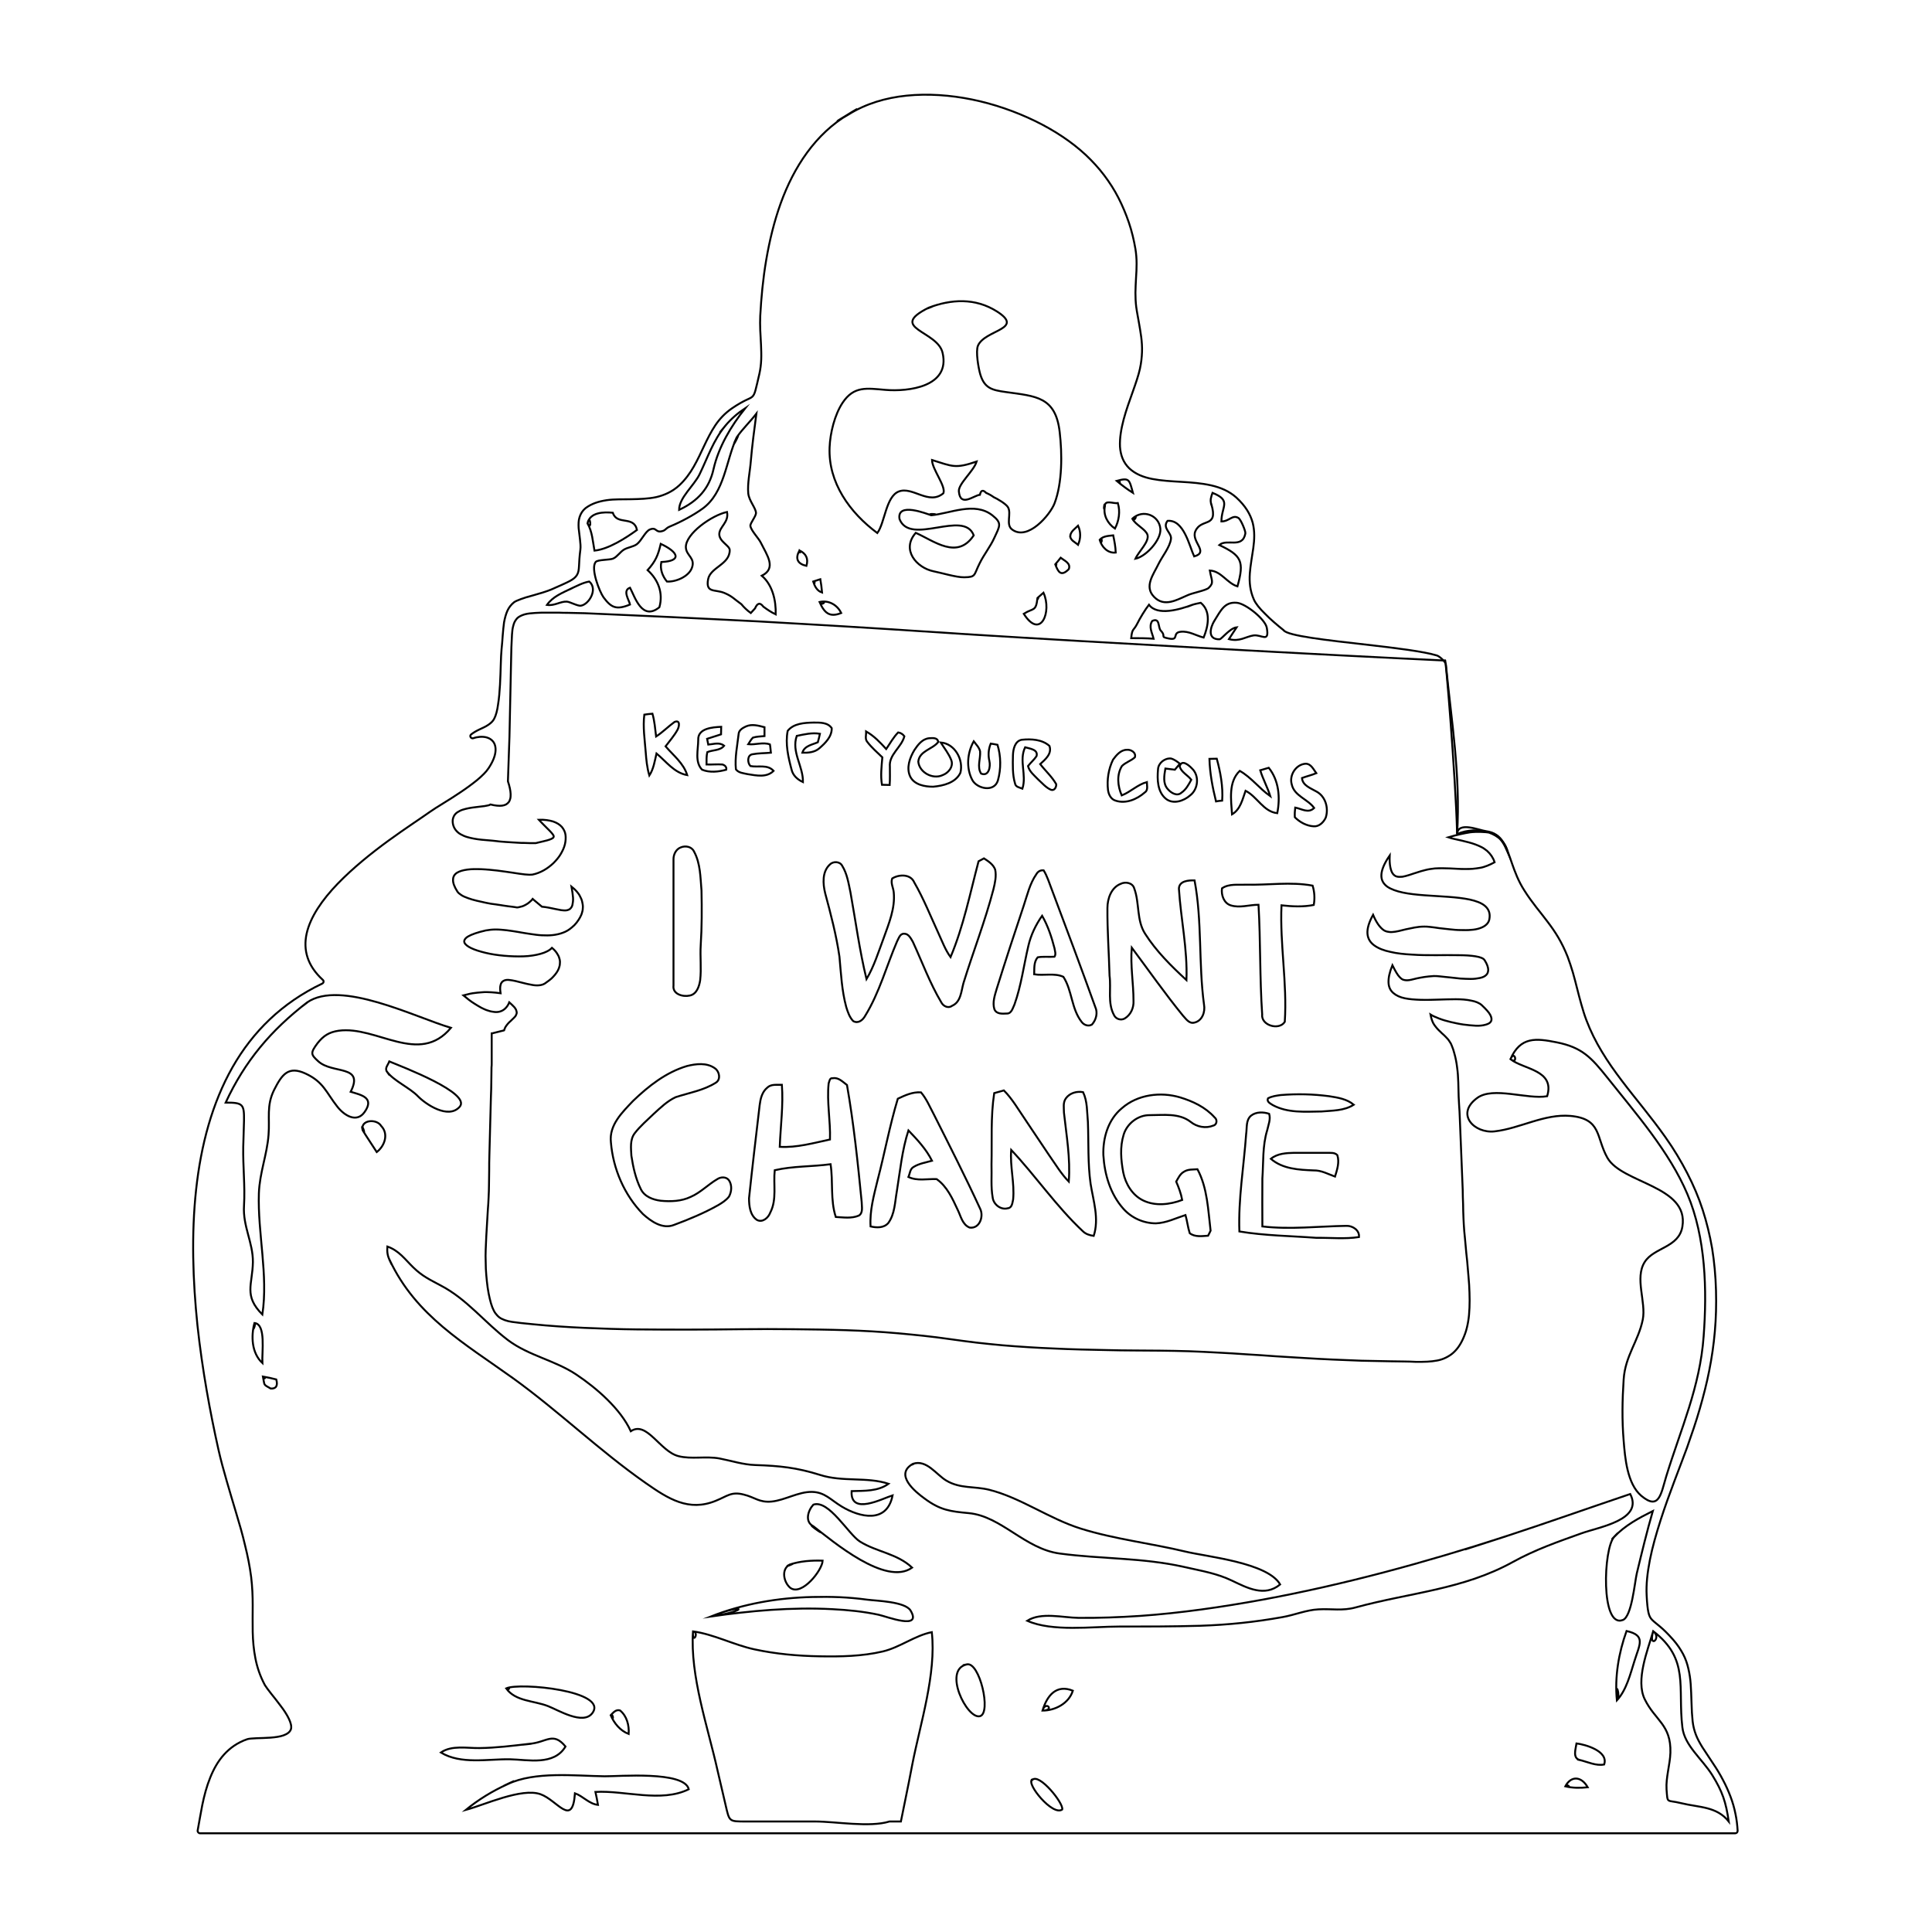 <?xml version="1.0" encoding="utf-8"?>
<!-- Generator: Adobe Illustrator 20.1.0, SVG Export Plug-In . SVG Version: 6.00 Build 0)  -->
<svg version="1.1" id="Ebene_1" xmlns="http://www.w3.org/2000/svg" xmlns:xlink="http://www.w3.org/1999/xlink" x="0px" y="0px"
	 viewBox="0 0 1000 1000" style="enable-background:new 0 0 1000 1000;" xml:space="preserve">
	 <title>Keep your coins, I WANT CHANGE</title>
	<desc property="dc:creator">@empeiria | Jörg Lohrer based on Stencil Graffiti by MEEK</desc>


<style type="text/css">
	.st0{display:none;fill:none;stroke:#000000;stroke-miterlimit:10;}
	.st1{fill:none;stroke:#000000;stroke-miterlimit:10;}
</style>


  <!-- graphical elements -->

<g id="Ebene_1_1_">
	<path class="st0" d="M0,0h1000v1000H0V0z"/>
	<path class="st1" d="M355.5,551.8c4.7-1.2,10.4-1.9,14.6,1.2c2.3,1.6,3.1,5.8,0.4,7.4c-6.3,4-13.8,5.2-20.8,7.5
		c-4.3,2-7.8,5.4-11.3,8.6c-3.4,3.3-7,6.3-9.9,10.1c-2.5,3.3-1.9,7.7-1.7,11.6c0.9,5.9,2.2,11.9,4.9,17.3c1.9,3.9,6.3,5.5,10.3,6
		c5.2,0.5,10.7,0.3,15.5-2c5.1-2.2,9-6.4,13.8-9.2c1.8-1.2,4.6-1.3,6,0.6c1.7,2.5,1.4,6,0,8.5c-1.5,1.9-3.6,3.2-5.6,4.4
		c-7.3,4.1-15,7.3-22.8,10.2c-5.9,2.4-11.9-1.8-16.1-5.6c-9.7-9.9-15.5-23.5-16.6-37.2c-1-8.9,5.9-15.5,11.5-21.4
		C335.7,562.1,344.8,555,355.5,551.8z"/>
	<path class="st1" d="M428.9,560.8c0.4-1.1,0.5-3,2.1-2.7c3-0.6,5.2,1.9,7.4,3.5c3.5,20,5.6,40.2,7.6,60.5c0,2.3,0.9,5.7-1.5,7.1
		c-3.8,1.6-8,0.9-11.9,0.7c-2.9-8.8-1.3-18.3-2.7-27.3c-9.6,1.3-19.4,0.9-28.9,3.1c-0.8,7.3,1.2,15.1-2.3,21.9
		c-1,2.7-3.9,5.3-6.8,3.9c-3.7-2.4-4.2-7.3-4.2-11.3c1.7-16.1,3.6-32.1,5.5-48.2c0.4-3.2,1.2-6.8,3.9-9c2-2,5-1.4,7.6-1.5
		c0.8,10.7-0.7,21.4-1.1,32.1c8.9,0.5,17.5-2,26-3.8C429.9,580,427.9,570.4,428.9,560.8z"/>
	<path class="st1" d="M464.7,568.7c3.8-1.8,7.7-3.6,12-3.3c2.9,3.4,4.6,7.6,6.7,11.5c8.1,16.1,16.3,32.2,23.9,48.7
		c2,3.9-0.2,10.5-5.4,9.8c-3.8-1.5-4.6-6-6.2-9.2c-2.7-5.8-5.5-12.1-10.9-15.9c-4.9-0.2-10,1.1-14.6-1.1c0.8-1.8,0.8-4.2,2.7-5.2
		c2.9-1.8,6.3-2.3,9.5-3.2c-3-6-7.6-10.9-12.2-15.7c-3.3,10.2-4.3,20.9-6,31.5c-1,5.5-1,11.7-4.4,16.4c-2.3,2.7-6.1,2.5-9.2,1.8
		c-0.5-8.1,1.7-16,3.6-23.8C457.9,596.9,460.5,582.6,464.7,568.7z"/>
	<path class="st1" d="M514.6,565.8c1.7-0.5,3.3-0.9,5-1.4c2.2,2.2,4,4.6,5.8,7.2c5.9,8.8,11.7,17.6,17.6,26.3
		c3.3,4.7,6.2,9.6,10.2,13.7c0.9-12-1.2-23.8-2.5-35.7c0-2.5-0.6-5.2,1-7.4c2-2.8,5.7-3.8,8.9-3.2c2.3,4.8,2,10.3,2.5,15.5
		c0.4,10.7-0.1,21.4,1.4,32c1.4,8.8,4.5,18,1.6,26.9c-2-0.3-4.1-0.9-5.6-2.4c-13.7-12.8-24.3-28.5-37.1-42.1
		c-0.7,8.6,1.8,17.1,1,25.6c-0.4,1.7-0.5,4.4-2.8,4.6c-3.6,1-7.4-2-7.8-5.6c-1-5.6-0.4-11.4-0.6-17.1
		C513.5,590.6,512.7,578.1,514.6,565.8z"/>
	<path class="st1" d="M580.7,573.6c8.1-7.1,20-8.6,30.1-5.6c6.6,2,13.2,5.1,17.9,10.4c1.5,1.1,1.2,3.8-0.7,4.2
		c-3.9,1.6-8.5,0.7-11.7-1.9c-6-4.7-14.1-3.5-21.2-3.5c-6.1-0.1-11.8,4.4-13.5,10.1c-2,6.4-1.4,13.2-0.2,19.6
		c1.2,5.9,4.7,11.8,10.4,14.5c6.3,3,13.7,2.1,20.1-0.3c-0.6-3.3-1.8-6.5-3.1-9.5c1.1-1.9,2-4,4-5.1c2.1-1.4,4.7-1.1,7-1.3
		c5.2,9.7,5.5,21.1,6.8,31.8c-0.3,0.7-1,2-1.3,2.6c-3.2,0.2-6.8,0.8-9.5-1.3c-1-3.1-1.3-6.3-2.2-9.4c-5,1.6-9.9,4.1-15.3,4.3
		c-6.4,0-12.6-2.8-16.8-7.5c-6.8-7.6-9.8-17.8-10.4-27.8C570.8,589.1,573.5,579.5,580.7,573.6z"/>
	<path class="st1" d="M656.3,568.5c2-1.1,4.4-1.4,6.6-1.7c8.4-0.7,16.8-0.5,25.1,0.6c4.4,0.7,9.1,1.4,12.7,4.4
		c-5,3.2-11.1,3-16.7,3.5c-8.5,0.1-17.4,0.9-25.2-3.3C657.6,571.2,655.5,570.3,656.3,568.5z"/>
	<path class="st1" d="M647.5,577.5c2.6-2.1,6.4-2,9.4-1c0.9,2.8-0.4,5.7-1,8.5c-2.5,8.1-1.9,16.6-2.5,25c-0.1,8.3,0,16.5,0,24.8
		c14.5,1.7,29.1-0.1,43.6-0.3c3.1-0.1,6.8,2.3,6.4,5.8c-7.3,1.1-14.7,0.3-22,0.4c-13.3-1-26.7-1.1-39.9-3.3
		c-0.6-16.9,2.3-33.6,3.5-50.4C645.5,583.7,644.8,579.8,647.5,577.5z"/>
	<path class="st1" d="M333.5,369.9c1.4-0.2,2.8-0.4,4.2-0.5c1.1,3.8,1.4,7.8,1.9,11.8c3.4-2.2,6.2-5.1,9.5-7.5
		c3.1-1.3,2.5,2.3,1.6,4c-1.7,3.1-4.1,5.8-6.2,8.6c4,4.7,9.3,8.7,11.2,14.9c-6.8-1.2-10.9-7.1-15.9-11.2c-0.9,3.9-1.5,8-3.7,11.4
		c-1.2-4-1.6-8.2-1.9-12.3C333.7,382.7,332.7,376.3,333.5,369.9z"/>
	<path class="st1" d="M386.1,376c3.1-1.4,6.5-0.4,9.6,0.4c0,1.5,0,3,0,4.6c-2,0.2-4.1,0.2-6,0.8c-1,1-1.7,2.3-2.4,3.4
		c3.7,0.4,7.6-1.2,11.2,0.1c0.3,1.4,0.3,2.8,0.5,4.3c-3.2,0.3-6.4,0.2-9.5,0.8c-2.8,0.4-2.7,4.4-1.1,6.1c4,0.8,8.8-1,12,2.5
		c-3.6,3.6-8.9,2.4-13.4,1.7c-2.1-0.5-4.7-0.6-6.1-2.5c-0.6-6.1,0.7-12.1,1.4-18.2C382.4,377.9,384.4,376.8,386.1,376z"/>
	<path class="st1" d="M407.7,378.3c3.1-3.9,8.7-4.2,13.3-4.3c3.3,0,7.4-0.2,9.5,2.9c0.1,4.4-3.3,7.7-6.4,10.4
		c-2.4,2.1-5.7,2.4-8.8,2.3c1.1-3.6,5-4.1,8-5.4c0.4-1.5,0.8-2.9,1.1-4.4c-4.1-0.7-8.1,0.3-12,1.1c-2.9,8.3,3.4,15.8,3.2,23.9
		c-2.8-1.3-5.2-3.4-5.9-6.5C408,391.9,406.4,385,407.7,378.3z"/>
	<path class="st1" d="M361.4,383c-0.3-6.1,7.5-6.6,11.9-6.8c0,1-0.1,2.9-0.1,3.9c-2.4,0.8-4.8,1.5-7.2,2.3c0.2,1,0.4,2,0.6,3
		c2.7-0.2,5.8-1.4,8.2,0.6c-2.1,2.6-5.9,2.1-8.7,3.3c-0.5,2.1-0.4,4.3-0.4,6.4c2.8,0.1,5.5-0.2,8.3,0c1.2,0.4,2.2,1.3,1.9,2.7
		c-4,1.1-8.6,1.6-12.5,0C359.5,394.4,361.4,388,361.4,383z"/>
	<path class="st1" d="M448.9,384c-1.3-1.5-0.5-3.6-0.6-5.4c4.1,2.3,7.3,5.7,10.4,9.1c2-2.9,3.7-6.1,6.2-8.6c1.3,0.2,2.4,0.9,3.2,2
		c-1.5,5.8-8.1,9.4-7.5,15.8c0,3.1,0.1,6.3-0.1,9.4c-1,0-3-0.1-4-0.1c-0.8-4.7-0.2-9.5,0.2-14.2C454.1,389.5,451.2,387,448.9,384z"
		/>
	<path class="st1" d="M473.3,388.2c1.8-2.7,4.1-5.8,7.7-6.1c1.8-0.1,4.4-0.4,4.6,2c-3,3.8-9.7,4.5-10.3,10.1c0.5,5.6,7.5,9.4,12.6,7
		c3-1.1,5.7-4.4,4.5-7.7c-1.3-3.4-3.6-6.2-5.5-9.2c7.4,0.6,11.9,9,10.2,15.7c-2.5,5.2-8.8,6.7-14.1,7.2c-4.4,0-9.8-1-11.9-5.3
		C469,397.4,470.9,392.2,473.3,388.2z"/>
	<path class="st1" d="M524.3,390.9c0.1-3.1,1-7.4,4.6-8c4.9-0.5,10.5-0.2,14.3,3.2c1.4,4.1-2.2,7-4.8,9.4c2.7,3.5,6.1,6.5,8.3,10.4
		c0.1,1.5-0.9,3.5-2.7,2.9c-2.6-1.1-4.5-3.4-6.6-5.3c-2-2.1-4.6-4.1-5.3-7c1.4-1.8,3.1-3.2,4.4-5.1c1-3.5-3.5-3.9-5.9-4.6
		c-3.3,6.9,0.9,14.3-1.4,21.4c-1.4-0.6-3.5-0.8-3.8-2.6C524,401,524.2,395.8,524.3,390.9z"/>
	<path class="st1" d="M503.3,403.8c-3.3-6.1-2.7-14.1,0.7-20.1c1.2,1.6,2.8,3.1,3.3,5.2c0.3,3.8-1.7,8,0.5,11.5c4,1.7,5-3.6,4.3-6.5
		c-0.7-3-0.5-6.1,0.7-9c1.2,0.2,2.3,0.3,3.5,0.6c1.8,5.9,1.9,12.5,0.2,18.5C514.6,410.2,505.8,408.3,503.3,403.8z"/>
	<path class="st1" d="M576.1,393.2c1.7-2.3,3.9-5,7-5.1c2.2-0.3,5.1,1.4,4.3,3.9c-2,1.8-4.8,2.6-6.7,4.5c-2.8,4.6-2.2,10.4-0.1,15.2
		c4.6-1.8,8.2-5.6,13-6.9c0,1.8,0.8,4.2-1.1,5.4c-4,3.5-9.8,6-15.1,4.2c-2.4-0.7-3.6-3.2-3.9-5.5
		C572.9,403.7,573.7,398.1,576.1,393.2z"/>
	<path class="st1" d="M626,392.8c1.3,0,2.5-0.1,3.8-0.1c1.9,7,3.3,14.4,2.8,21.7c-1.1,0.1-2.2,0.2-3.2,0.4
		C627.6,407.5,626.2,400.2,626,392.8z"/>
	<path class="st1" d="M599.4,398.1c0.2-3.2,3.5-5.8,6.7-5.5c1.8,0.5,3.2,1.6,4.6,2.7c-0.8,1-1.7,2-2.6,3.1c-1.6-0.2-3.3-0.4-4.9-0.6
		c-0.6,3.5-1.4,7.7,1.2,10.6c1.6,1.9,4.8,4,7.1,1.9c2.4-1.6,3.8-4.3,5.1-6.7c-1.8-2.4-5.2-3.9-6-6.9c1-3.9,4.8-0.6,6.4,1.1
		c3.9,3.7,3.2,10.7-1,13.9c-3.3,2.9-8.8,4.8-12.6,1.7C599.1,409.8,598.9,403.5,599.4,398.1z"/>
	<path class="st1" d="M668.6,406c-1.4-4.8,2.2-10.4,7.2-10.7c2.8,0,4.1,3,5.5,4.9c-2.4,1-5,1.6-7.4,2.5c0.3,3.9,4.6,5.3,7.5,7
		c4.7,2.5,6.4,8.6,4.8,13.5c-1.1,2.4-3.4,4.7-6.2,4.5c-3.7-0.2-7.2-2.1-9.8-4.7c-0.1-1.7,0-3.4,0.2-5c3.3,0.6,6.8,3.2,9.8,0.2
		C676.9,413.6,669.9,412,668.6,406z"/>
	<path class="st1" d="M652.3,398.7c1.1-0.3,3.3-1,4.4-1.3c5.3,6.6,6,15.5,4.4,23.5c-7.2-0.8-10.3-8.5-16.4-11.6
		c-1.6,4.4-2.6,9.6-7,12.2c-0.5-7.4-2-16.8,4-22.5c6,3.4,10.2,9.2,15.8,13.1C656.1,407.6,653.7,403.3,652.3,398.7z"/>
	<path class="st1" d="M352.4,438.6c2.4-1,5.6-0.4,6.8,2.1c3.4,6.2,3.3,13.5,3.9,20.3c0.2,9.4,0.2,18.7-0.4,28.1
		c-0.4,6.1,0.4,12.2-0.3,18.3c-0.5,3.2-1.8,7.2-5.4,7.9c-3.5,0.8-9-0.7-8.4-5.2c0-21.7,0-43.4,0-65.1
		C348.5,442.3,349.9,439.5,352.4,438.6z"/>
	<path class="st1" d="M506.5,445.8c0.7-0.4,2.1-1.1,2.8-1.5c2.3,1.5,4.8,3.1,5.8,5.8c0.7,3.4-0.1,6.9-0.9,10.2
		c-4.3,16.5-10.5,32.3-15.5,48.5c-1.2,4.2-1.3,9.8-5.9,11.8c-2,1.5-4.6,0.2-5.6-1.8c-5.9-9.9-9.9-20.9-14.7-31.3
		c-1-1.7-2.2-4.2-4.4-4.2c-2.3-0.2-2.9,2.4-3.8,4c-5.5,12.8-9.1,26.5-16.5,38.5c-1.2,2.2-3.6,4.2-6.2,2.7c-1.9-2-2.8-4.7-3.6-7.3
		c-2.3-8.5-2.7-17.3-3.5-26c-1.6-11.1-4.5-22.1-7.4-32.9c-1.2-4.9-1.6-11.1,2.4-14.8c1.7-1.8,5.2-1.7,6.4,0.6
		c2.6,4.2,3.3,9.1,4.3,13.8c2.7,15,4.7,30.1,8.3,44.9c3.9-6.6,6.2-14.1,8.9-21.3c2.7-7.6,6-15.4,5.2-23.6c-0.2-2.4-1.7-4.8-0.8-7.2
		c3.5-2.2,9.5-2.4,11.4,2c4.9,8.5,8.5,17.6,12.6,26.5c1.9,4.1,3.5,8.5,6.2,12.2C498.7,479.5,502.1,462.4,506.5,445.8z"/>
	<path class="st1" d="M536.4,452.5c0.8-1.4,2.1-2.2,3.8-2c1.9,3.1,2.9,6.6,4.2,9.9c7.6,20.2,15.2,40.5,22.5,60.8
		c1.4,3,0.5,6.6-1.7,9.1c-1.8,1.1-4.1,0.3-5.3-1.3c-5.4-6.8-4.9-16.3-9.5-23.4c-4.6-2.1-10.1-0.5-15.1-1.3c0.1-3-0.3-6.3,1.8-8.8
		c2.9-0.5,5.8-0.1,8.7-0.3c0.9-1.3,0.2-3,0-4.4c-1.5-5.8-3.4-11.6-6.4-16.8c-3.3,4.7-5.8,9.9-7.1,15.5c-2.4,10.1-3.7,20.6-7.2,30.4
		c-0.9,1.8-1.5,4.8-4,4.7c-2.3,0.1-5.3,0.4-6.4-2.2c-1.1-3.5,0.2-7.2,1.2-10.6c4.5-14.4,9.2-28.8,14-43.1
		C531.7,463.3,533,457.4,536.4,452.5z"/>
	<path class="st1" d="M610.2,460c0.1-4.1,5-4.4,8.1-4.3c4,21.2,2,43,4.9,64.3c0.7,3.7-0.9,8.4-5,9.3c-2.7,0.7-4.3-1.9-5.9-3.6
		c-9.3-11.4-17.7-23.4-26.5-35.2c-0.8,9.2,0.9,18.3,0.9,27.5c0.2,3.6-1.4,7.3-4.6,9.2c-2,1.1-4.6,0.2-5.5-1.8
		c-3.4-6.3-1.4-13.6-2.3-20.4c-0.3-11.7-1.2-23.3-1.1-35c0-4.9,2-10.6,6.8-12.5c2.5-1.3,6.3-0.6,7.1,2.4c2.8,7.6,1.1,16.4,5.6,23.4
		c5.8,9.1,13.5,16.7,21.4,24C614.7,491.3,611.2,475.7,610.2,460z"/>
	<path class="st1" d="M632.5,459.8c3.6-2.5,8.3-1.7,12.4-1.9c11.5,0.3,23.1-1.6,34.5,0.5c1,3.2,1.2,6.7,0.6,10
		c-5.5,1.1-11.1,0.8-16.7,0.2c-0.9,20.1,3,40.2,1.7,60.3c-2.9,4.6-12.4,1.9-11.7-3.9c-1.3-18.9-0.8-37.8-1.9-56.7
		c-4.8,0-9.7,1.8-14.4,0.3C633.5,467.5,632,463.3,632.5,459.8z"/>
	<path class="st1" d="M657.8,599.8c3.4-2.8,8-3,12.1-3.1c5.7,0,11.3,0,17,0c1.8,0.1,3.9-0.3,5.3,1.2c1.2,3.7-0.1,7.5-1.2,11.1
		c-3.6-1.3-7.1-3.3-11.1-3.2C672.4,605.5,663.9,605.1,657.8,599.8z"/>
	<path class="st1" d="M480.6,159.3c11.7-4.5,24.2-5.2,35.4,1.9c14.6,9.3-6.2,9.4-9.8,17.7c-1.3,3,0.3,11.9,1.2,14.9
		c2.2,7.2,6.1,8.1,13.1,9.1c15.6,2.2,25.9,2.3,28,20.8c1.3,11.2,1.4,26.2-2.7,36.9c-2.3,5.9-13.8,19.5-21.9,13.5
		c-3.5-2.5-0.2-8.3-2.2-11.6c-1-1.7-5.6-4.4-7.4-5.2c-1.2-0.9-2.5-1.6-3.9-2.2c-1.6-1.7-2.7-1.4-3.2,1c-3.2,0.3-10.2,6.7-10.9-1.8
		c-0.3-3.9,7.8-10.6,9.2-15.4c-11.2,3.8-12.4,2.5-23.1-0.8c0.1,4.9,7.3,13.5,5.9,17.2c-7.6,6.4-15.9-3.7-23.1-0.9
		c-6.7,2.6-7.2,16.3-11.1,21.5c-14.2-10.5-25.5-26.1-24.7-44.4c0.3-7.4,2.6-16.8,6.7-23c5.9-8.9,12.6-7.5,22.2-6.7
		c11.9,1,33.6-1.6,29.6-19.1C485.4,171.1,459.2,170,480.6,159.3C487.4,156.7,477.4,160.9,480.6,159.3z"/>
	<path class="st1" d="M375.4,220.4c3-3.6,6.5-6.6,10.4-9.2c-7.5,9.4-13.9,20.2-16.5,31.7c-2.2,9.9-8.1,16.5-17.8,21
		c0-6.3,7.7-12.5,10.6-18.4C366.4,236.6,369.1,228.1,375.4,220.4C378.4,216.8,368.1,229.3,375.4,220.4z"/>
	<path class="st1" d="M381.3,226.4c3-4.4,6.9-8,10.2-12.3c-1.1,8.3-2.2,16.5-2.9,24.8c-0.4,5.1-1.8,11.4-1.3,16.5
		c0.4,3.8,3.8,7.4,4,10c0.1,1.8-3.1,5.4-2.9,6.8c0.3,2.4,4.3,6.4,5.4,8.7c3.2,6.5,8.3,13.2,0.5,17.1c5.6,4.8,7.4,12.9,7.2,20
		c-2.3-1.1-4.4-2.5-6.4-4c-1.7-2.3-3.1-1.9-4.3,0.9c-0.7,0.8-1.5,1.6-2.2,2.4c-1.8-1.3-3.5-2.9-4.9-4.6c-3.8-2.7-4.7-4.1-8.8-5.8
		c-4.8-2-9.7,0.2-8.4-7c1.1-6.3,11.3-7.7,11.2-15.2c0-2.3-5.5-4.4-5.4-8.3c0.1-3.8,5.1-6.1,4-11.4c-7.9,1.7-21.4,11.2-21.3,18.2
		c0.1,4.5,5.1,5.5,3.1,10.8c-1.7,4.5-8.4,7.3-12.9,7c-2.3-2.8-3.7-6.4-2.9-10.1c11-0.5,8.7-5.2-0.3-9.4c-1.4,6-2.7,9-6.8,13.6
		c5.4,4.9,8.2,11.7,6.1,19.2c-9,7.3-12.7-5.4-15.2-10.1c-4.1,1.4-0.4,6.5,0,8.7c-7,2.9-9.7,1.7-13.7-3.7c-2.1-2.9-6.8-14.9-4.1-18.3
		c1-1.3,7.4-1,9.1-1.8c2.2-1,3.6-3.5,5.7-4.7c1.9-1.1,4.7-1.4,6.5-2.7c2.4-1.8,4.4-6.6,6.7-7.6c3.5-1.5,2.9,1.6,6.1,0.9
		c2.4-0.5,1.8-1.5,4.6-2.6c5.3-2.2,11.9-5.7,16.6-9.1C375.1,255,375.7,238.5,381.3,226.4C384.3,222,376.8,236.1,381.3,226.4z"/>
	<path class="st1" d="M578,248.9c6.6-1.8,6.5-0.7,8.4,6.2C583.4,253.2,580.6,251.1,578,248.9C579.8,248.4,580.6,251.1,578,248.9z"/>
	<path class="st1" d="M627,261c-0.8-2-0.1-4,0.6-5.9c10,4,4.6,7,4.6,14.8c4.1,0,5.7-3.7,8.8-1.8c1.3,0.8,3.8,6.9,3.6,8
		c-1.5,8.1-9.6,2.5-13.5,6c11.4,5.4,13.1,8.3,9.4,21.4c-5.5-1.7-8.3-7.9-14.3-8.2c0.9,5.3,2.3,6.2-0.6,9c-1.4,1.3-8.3,2.6-10.7,3.7
		c-5.5,2.3-12.2,6.6-17.6,0.9c-5.2-5.4-0.3-11.5,2.4-17.1c1.8-3.7,5.9-8.7,6.4-12.9c0.4-3.2-4.7-5.5-1.8-9.3
		c8.5-0.8,11.3,13.1,13.8,18.4c7.9-2.2-1.7-7.6,0.6-13C621.7,267.9,630.7,273.6,627,261C626.2,259,628,264.4,627,261z"/>
	<path class="st1" d="M571.9,262c-0.2-3.5,4.5-1.2,6.7-1.6c1.3,4.4,0.6,9.1-1.5,13.2C573.3,271,570.9,266.6,571.9,262
		C571.7,258.5,570.9,266.6,571.9,262z"/>
	<path class="st1" d="M482,266.7c9.8-0.9,22.4-7.2,31.6,0c5.2,4.1,3.9,5.5,1.1,11.6c-2,4.5-5.4,8.7-7.6,13.2c-3.2,6.3-1.8,7.2-8,7.3
		c-4,0.1-11.8-2.3-15.9-3.1c-8.8-1.8-16.9-11.2-9.2-19.9c9.5,4.2,21.5,14.1,30,1.3c-5.1-13.6-32.8,5.7-38.4-8.4
		C464,259.6,479.8,266,482,266.7C488.5,266.1,478.4,265.6,482,266.7z"/>
	<path class="st1" d="M304.1,270.9c1.2-5.8,8.4-6,13.1-5.5c2.1,6.7,10.9,1.3,12.5,8.9c-5.8,4.2-14.8,10-22,10.7
		C306.8,280.2,306.6,275.3,304.1,270.9C305.3,265.1,306.6,275.3,304.1,270.9z"/>
	<path class="st1" d="M586.1,268.5c5.4-5.2,13.9-1.8,14.5,5.2c0.5,5.9-7.6,14.4-12.9,15.5c1.6-3.7,7.4-8.9,6.2-12.5
		C592.8,273.8,587.8,271.7,586.1,268.5C589.5,265.2,587.2,270.6,586.1,268.5z"/>
	<path class="st1" d="M554,277.1c0.4-2.2,2.5-3.5,4-5c1.5,3.2,1.4,6.7,0,9.9C556.5,280.6,553.7,279.6,554,277.1
		C554.4,274.9,553.7,279.6,554,277.1z"/>
	<path class="st1" d="M569.2,279.4c1.8-2,4.5-2,7-2.3c0.6,2.9,1.2,5.9,1.3,8.9C573.4,286.5,570.2,283.1,569.2,279.4
		C571,277.4,570.2,283.1,569.2,279.4z"/>
	<path class="st1" d="M413.8,284.9c3.5,1.7,4.7,4.3,3.6,8C412.7,291.8,411.5,289.1,413.8,284.9C415,286,413.5,286.6,413.8,284.9z"/>
	<path class="st1" d="M546.2,292.1c0.9-1.1,1.9-2.2,2.8-3.4c1.9,1.5,5.4,2.8,4.2,5.9C549.1,298.7,547.7,296,546.2,292.1
		C547.1,291,546.8,293.7,546.2,292.1z"/>
	<path class="st1" d="M295.5,304.7c3.1-1.4,6.1-3.1,9.5-3.7c4.6,3.9-0.1,11.8-4.3,12.5c-1.6,0.3-5.7-2-7.3-2.1
		c-3.3-0.2-6.4,2.3-10.3,1.7C286.1,308.8,291,306.9,295.5,304.7C298.6,303.3,291,306.9,295.5,304.7z"/>
	<path class="st1" d="M420.9,301c1.2-0.4,2.5-0.8,3.7-1.2c0.4,2.3,0.7,4.6,0.9,6.9C422.8,305.8,421.7,303.4,420.9,301
		C422.1,300.6,421.7,303.4,420.9,301z"/>
	<path class="st1" d="M537,309.5c1-0.9,2.1-1.8,3.1-2.7c4.5,9.8-1.5,24.6-10.2,10.9C534.9,314.5,536.2,316.8,537,309.5
		C538,308.6,536.8,311.3,537,309.5z"/>
	<path class="st1" d="M424.2,311.6c4.7-1.1,9.2,1.5,11.2,5.7C429.4,319.7,426.7,317.3,424.2,311.6
		C428.9,310.5,425.3,314.1,424.2,311.6z"/>
	<path class="st1" d="M617,313.1c1.5-0.5,3-0.8,4.5-1.1c5.5,4.5,3.8,12.3,1.5,18c-3.9-1-7.7-3.5-11.9-3c-4.6,0.5-0.6,4.6-6.1,3.5
		c-5-1-1.1-0.9-4.2-4.1c-1.5-1.6-0.3-6.9-4.4-5c-2,2.9,0,6.3,0.7,9.2c-3.9-0.3-7.7-0.3-11.6-0.3c0.5-5.3,1.2-3.6,3.2-7.6
		c1.2-2.5,4.1-7.3,6-9.7C599,318.9,610.6,315.5,617,313.1C618.5,312.6,610.7,315.5,617,313.1z"/>
	<path class="st1" d="M628.5,321.4c3.4-5.4,5.3-10,11.7-9.4c4.6,0.4,14.8,8.6,15.5,13c1.4,8-2.7,3.3-6.9,3.9
		c-4,0.6-7.2,3.4-12.7,1.9c1.3-2.1,2.7-4.1,4-6.1c-3.6,0.4-7.8,6.2-8.9,6.2C624.7,331,626.5,324.7,628.5,321.4
		C630.7,317.9,627.3,323.4,628.5,321.4z"/>
	<path class="st1" d="M158.9,518.9c17.3-12.1,56.1,7.7,74.5,13.1c-16.5,19.8-38.4-1.2-58.1,1.5c-4.9,0.7-7.9,2.6-10.9,6.4
		c-3.9,5.2-3.5,5.9,0.3,9.4c7.4,6.8,24,1.6,16.8,15.8c5.2,1.6,12.6,2.9,7.2,10.5c-4.1,5.8-10.5,1.8-14.1-2.8
		c-5.7-7.2-7.1-12.8-16.4-17.1c-9-4.2-12.3,0.5-16.3,8.4c-4.1,8.2-2.2,14.6-2.9,23.3c-0.8,10.4-4.6,19.5-5,30.2
		c-0.7,20.7,4.9,42.3,1.8,62.8c-9.8-9.8-5.1-15.5-4.9-27.1c0.1-10.2-5.3-18.6-4.6-29.3c0.6-10.2-0.6-20.1-0.4-30.4
		c0.1-4.5,0.3-9,0.4-13.5c0.1-8.6-0.5-9.4-9.5-9.4C126.7,549.3,140.3,533.2,158.9,518.9C161.9,516.8,151.1,524.9,158.9,518.9z"/>
	<path class="st1" d="M781.8,548.2c5.2-11.8,13.3-10.8,23.9-8.7c13.1,2.6,17.9,7.8,26.2,18.2c14.7,18.5,32.2,38.4,41.5,60.4
		c9.5,22.4,10.2,49.7,8.4,73.6c-1.9,26.3-11.8,47.8-19.4,72.6c-2.7,8.9-3.6,17.7-12.9,9.9c-7.3-6.2-8.4-19.7-9.1-28.5
		c-0.9-10.6-0.7-21.1,0-31.7c0.8-12.3,7.6-19.7,9.9-31c1.8-9-4.3-21.5,1-29.8c4.8-7.6,17.7-7.4,19.5-18.3
		c3.5-21.1-31.2-22.3-38.8-35.6c-6-10.6-2.9-20.2-19.1-21.7c-13.6-1.2-26.1,6.5-39.3,8c-10.4,1.2-20.5-8.9-9-17.3
		c8.3-6.1,25.9,0.9,36.2-0.9C805,553.7,788.5,553.6,781.8,548.2C784.1,543,785.9,551.5,781.8,548.2z"/>
	<path class="st1" d="M200.3,554.7c-1.3-1.8,0.6-3.6,1.2-5.3c6.5,2.7,42.7,16.4,36.4,23.5c-5.9,6.6-17.6-1.4-21.5-5.4
		C212.1,563,203.7,559.4,200.3,554.7C199,552.9,203.5,559.2,200.3,554.7z"/>
	<path class="st1" d="M187.7,585c-1.3-5.5,7.3-6.1,9.6-2.2c4,4.1,1.8,10.4-2.3,13.5C192.6,592.5,190,588.8,187.7,585
		C186.4,579.5,190,588.8,187.7,585z"/>
	<path class="st1" d="M201.7,652.2c-1.2-2.2-1.4-4.6-1.2-7c6,2.1,9,6.5,13.4,10.8c4.6,4.5,8.5,6.3,14.1,9.3
		c13.7,7.1,22.8,19.2,35,28.4c10.7,8,24.2,10.4,35.2,17.7c10.5,7,23,17.8,28.3,29.4c8.3-5.6,15.1,10.5,24.7,12.9
		c6.6,1.7,14.2-0.1,21.2,1.2c6.2,1.2,12.2,3.2,18.5,3.4c12.6,0.4,21.4,1.3,33.5,5.1c11.8,3.8,24.3,0.9,35.5,4.6
		c-5.5,4-12.6,3.6-19.1,3.8c-0.8,12.8,16,3.8,21.2,2.2c-2.9,14.8-17,11.4-26.3,5.8c-5.8-3.5-8.8-7.5-15.5-7.6
		c-7-0.1-13.9,4.3-20.8,5c-6.5,0.6-8.6-2.2-14.4-3.6c-6.5-1.7-8.5,0.8-14.5,3.2c-14.1,5.8-24.7-1.1-36.3-9.2
		c-23.9-16.7-44.9-37.1-68.6-54.2C240.4,695.3,215.3,681.2,201.7,652.2C200.5,650,204.6,658.4,201.7,652.2z"/>
	<path class="st1" d="M131.7,684.8c6.1,0.5,3.8,15.1,4.1,20.7C130.2,700.3,129.9,691.6,131.7,684.8
		C132.9,684.9,129.9,691.6,131.7,684.8z"/>
	<path class="st1" d="M136.1,712.5c2.3,0.4,4.6,0.9,6.9,1.5c0.9,3.3-0.1,4.9-2.9,4.7C136,716.4,137.1,717.2,136.1,712.5
		C138.4,712.9,136.5,714.4,136.1,712.5z"/>
	<path class="st1" d="M472.5,757.7c7.1-2.5,12.2,5.7,17.4,8.7c7.1,4.2,14.4,2.8,22.1,4.7c16.3,4.1,31.1,15,47.4,20.1
		c17.6,5.5,36.3,7.6,54.2,11.9c11.2,2.7,42.5,5.7,49,17c-8.1,6.7-17.2,1.7-25-2c-7.9-3.8-16.2-5.1-24.9-7.1
		c-21.5-4.8-42.5-4-64.2-6.9c-18-2.4-30.2-19.3-47-20.9c-9.6-0.9-14.8-1.5-23-7.6C473.8,772.2,462.7,763.2,472.5,757.7
		C475,756.8,469.3,759.5,472.5,757.7z"/>
	<path class="st1" d="M778.2,795.6c22-7.2,43.7-14.9,65.6-22.3c6.9,13.4-15.9,17-25.1,20.3c-12.3,4.4-24.1,8.5-35.5,14.8
		c-26,14.4-53.4,15.9-81.5,23.6c-6.9,1.9-12.4,0.6-19.3,1c-6.2,0.3-12.3,2.9-18.5,4c-14.5,2.6-28,4-42.8,4.5
		c-14,0.4-27.9,0.4-41.9,0.4c-13.8,0-34.6,2.8-47.5-3c7.2-4.6,18.4-1.6,26.5-1.5c10.6,0.1,21.2-0.3,31.8-1
		c21.3-1.5,42.5-4.6,63.4-8.4C695.8,820.2,737.3,808.8,778.2,795.6C800.2,788.4,724.3,813,778.2,795.6z"/>
	<path class="st1" d="M421,790c-4.6-2.3-2.8-8.2,0-11.2c8-2.7,18.1,15.3,24.1,19.1c8.6,5.4,19.3,6.2,27,13.5
		C458.5,821.2,431,797.7,421,790C416.4,787.7,431.5,798.1,421,790z"/>
	<path class="st1" d="M835.5,795.5c5.5-5.9,12.8-9.8,20-13.4c-3.1,10.7-5.7,21.5-8.3,32.3c-1.1,4.7-2.6,22.3-7.2,24.1
		C828.4,843,829.9,801.2,835.5,795.5C841,789.6,831.3,799.8,835.5,795.5z"/>
	<path class="st1" d="M408.8,809.8c5.4-1.8,11.3-2.2,17-2c-0.2,5-10.8,18.4-16.7,14.1C405.7,819.2,404.1,812.2,408.8,809.8
		C414.2,808,404.1,812.2,408.8,809.8z"/>
	<path class="st1" d="M367.9,836.7c16.8-6.6,34.7-9.7,52.7-10.1c9.9-0.2,17.9,0,28.4,1.4c4.4,0.6,19.4,0.9,22.3,5.6
		c6.2,10.4-12.3,3.1-16.5,2.2c-7.9-1.7-16-2.5-24.1-2.9C409.6,831.8,388.8,833.7,367.9,836.7C386.3,829.5,387.8,833.8,367.9,836.7z"
		/>
	<path class="st1" d="M836.9,880.1c-1.2-12.1,0.9-24.5,5-35.9c10.2,2.3,6.7,7,4.1,15.5C843.8,866.6,841.9,874.7,836.9,880.1
		C835.7,868,839.1,877.7,836.9,880.1z"/>
	<path class="st1" d="M855.7,844.3c18.9,14.5,12.6,29.1,15.1,49.8c1.1,9.4,10.2,16.3,15.4,24.6c5.4,8.7,7.1,14,8.6,24.1
		c-6.3-7.9-15.3-7.2-24.7-9.5c-7.6-1.9-6.9,0.6-7.5-7.1c-0.4-6.1,1.8-12.8,2-19c0.4-14.6-7.9-16.6-13.3-27.7
		C846.5,869.6,852.8,854.3,855.7,844.3C860.5,848,852.9,853.8,855.7,844.3z"/>
	<path class="st1" d="M358.7,844.4c10.8,1.5,21.1,7,31.8,9.3c11.1,2.4,22.4,3.4,33.7,3.6c11,0.2,22,0,32.7-2.5
		c8.9-2.1,16.7-8.3,25.4-10c2.4,21.6-6,47.4-10.1,68.5c-1.1,5.9-2.3,11.8-3.5,17.7c-0.8,3.9-1.6,7.8-2.4,11.8c-2,0-3.9,0-5.9,0
		c-10.3,3.2-27.8,0-38.5,0c-11.8,0-23.7,0-35.5,0c-9.3,0-8.8,0.2-10.9-8.8c-1.4-5.9-2.7-11.7-4.1-17.6
		C366.4,893.9,357.1,867.5,358.7,844.4C362.2,844.9,358.2,851.7,358.7,844.4z"/>
	<path class="st1" d="M500.4,861.5c6.6-1.7,12.9,25.3,6.8,26.8C500.5,890,487.8,864.2,500.4,861.5
		C502,861.1,495.8,862.5,500.4,861.5z"/>
	<path class="st1" d="M262,873.9c7-3.2,53.1,1.3,44.6,12.8c-4.8,6.4-17.7-1.6-22.9-3.6C276.4,880.2,266.8,880.7,262,873.9
		C264.8,872.6,263.2,875.6,262,873.9z"/>
	<path class="st1" d="M539.6,885.4c2.4-8,7.3-13.7,15.7-10.3C553.3,881.6,546.2,885.4,539.6,885.4
		C541.2,880,546.2,885.4,539.6,885.4z"/>
	<path class="st1" d="M316.1,887.8c1.3-1.3,2.6-3.1,4.8-2.5c3.6,2.9,4.8,7.8,4.5,12.2C321,895.8,317.9,892,316.1,887.8
		C317.4,886.5,317.9,892,316.1,887.8z"/>
	<path class="st0" d="M512.4,897.2c9.4-1.3,12.9,13.1,14.7,19.3C520,917.1,512.1,903.9,512.4,897.2
		C516.1,896.7,512.3,899.4,512.4,897.2z"/>
	<path class="st1" d="M274,902.6c9-0.7,12.2-6.5,18.7,1.4c-6,10-19.3,6.8-28.7,6.6c-11.5-0.2-25.4,2.8-35.8-3.5
		c5.6-3.9,13.6-2.2,19.9-2.3C256.8,904.7,265.4,903.6,274,902.6C279,902.2,263.7,903.8,274,902.6z"/>
	<path class="st1" d="M817.8,911c-4-0.9-2.2-5.8-1.8-8.6c4.3,0.5,16.7,3.9,14.3,10.9C826.1,914.1,821.9,912,817.8,911
		C813.8,910.1,821.9,912,817.8,911z"/>
	<path class="st1" d="M262.7,923.5c14.1-6.8,35-4.3,50.2-4.1c7.3,0.1,41.3-2.9,43.6,6.7c-14.3,7.1-33.2,0.5-48.3,1.4
		c0.5,2.2,0.9,4.4,1.3,6.7c-4.6-0.5-7.7-4.5-11.9-6c-1.3,18-9.1,3.6-17.8,0.5c-9.8-3.5-29,5.5-38.7,8.1
		C247.6,931.5,254.9,927,262.7,923.5C273.1,918.5,254.9,927,262.7,923.5z"/>
	<path class="st1" d="M534.3,921.3c3.5-3.8,16.4,12.2,15.5,15.3C544.8,940.2,530.9,922.9,534.3,921.3
		C535.3,920.2,532.4,922.2,534.3,921.3z"/>
	<path class="st1" d="M810.2,924.6c3-5.6,8.3-5.3,11.6,0.5C817.9,925.5,814,925.5,810.2,924.6C811,923.1,814,925.5,810.2,924.6z"/>
	<path class="st0" d="M439.4,59.3c8.8-5.5,19.1-8.6,30-9.7s22.5-0.3,33.8,2c11.3,2.3,22.5,6.2,32.6,11.1
		c10.1,4.9,19.1,10.9,26.3,17.6c3.5,3.3,6.7,6.8,9.5,10.5s5.3,7.6,7.4,11.7c2.1,4.1,3.9,8.4,5.4,12.8s2.6,9,3.4,13.7
		c0.4,2.5,0.6,5,0.6,7.5s-0.1,5-0.3,7.6c-0.1,2.5-0.3,5-0.3,7.5s0.1,4.9,0.4,7.3c0.4,3,1,5.7,1.4,8.2s0.9,5,1.2,7.5s0.5,5,0.4,7.7
		s-0.4,5.6-1.1,8.8c-0.7,3.2-2.1,7.3-3.7,11.8c-1.6,4.5-3.4,9.4-4.7,14.3c-1.3,4.9-2.1,9.7-1.9,14.1c0.3,4.4,1.7,8.2,4.8,11.2
		c3.2,3,7.3,4.6,11.9,5.5s9.8,1.2,15,1.5s10.5,0.7,15.4,1.8s9.4,3,13.1,6.3c4.8,4.4,7.3,8.7,8.5,13.1c1.1,4.4,0.9,8.7,0.3,13.1
		c-0.6,4.4-1.5,8.8-1.8,13.2c-0.3,4.4,0.1,8.9,2.1,13.4c0.9,2.1,3,4.7,5.8,7.4c2.7,2.8,6.1,5.7,9.6,8.5c1.9,2.9,22.7,5.2,43.1,7.5
		c20.4,2.3,40.3,4.8,40.3,8.1c-29.2-1.4-75.3-3.8-121.5-6.3s-92.5-5.2-122.4-7.1c-29.8-1.9-59.6-3.9-89.4-5.6s-59.6-3.3-89.5-4.5
		c-3-0.1-6-0.3-9.1-0.4c-3-0.1-6-0.3-9.1-0.4c-3-0.1-6-0.2-9.1-0.3s-6-0.1-9.1-0.1c-6.6,0-11.5,0-15,0.4c-3.5,0.5-5.7,1.3-7.1,3.1
		c-1.4,1.7-2,4.2-2.3,7.9c-0.3,3.7-0.3,8.6-0.4,15.1c-0.1,3.2-0.2,6.3-0.3,9.5s-0.2,6.3-0.3,9.4s-0.2,6.3-0.3,9.4
		c-0.1,3.2-0.2,6.3-0.3,9.5c-0.1,1.9-0.1,3.8-0.2,5.7s-0.1,3.8-0.2,5.7c-0.1,1.9-0.1,3.8-0.2,5.7c-0.1,1.9-0.1,3.8-0.2,5.7
		c0.9,2.6,1.4,4.7,1.4,6.5s-0.3,3.2-1,4.2c-0.8,1-1.9,1.6-3.5,1.8s-3.5,0-5.9-0.6c-0.9,0.5-2.6,0.8-4.6,1c-2,0.3-4.4,0.5-6.6,0.9
		s-4.3,1.1-5.9,2.2c-1.5,1.1-2.5,2.6-2.5,4.7c0,2.6,1.1,4.5,2.8,5.8s4,2.2,6.5,2.8c2.5,0.6,5.2,0.8,7.6,1c2.5,0.2,4.7,0.3,6.3,0.5
		c0.8,0.1,2.5,0.3,4.4,0.4c2,0.1,4.2,0.3,6.5,0.4s4.4,0.2,6,0.2s2.8,0,3.1,0c3.3-0.8,5.6-1.3,7.1-1.8s2.2-1,2.2-1.7s-0.8-1.6-2.1-3
		c-1.3-1.4-3.2-3.2-5.6-5.7c5.9-0.1,9.7,1.4,11.8,3.8c2.1,2.4,2.5,5.7,1.6,9c-0.9,3.4-3.1,6.9-6,9.7c-3,2.9-6.8,5.1-10.9,5.9
		c-1.4,0.3-5.3-0.3-10.2-1c-4.9-0.7-10.8-1.6-16.1-1.8c-5.3-0.3-10,0.1-12.6,1.7c-2.6,1.7-3.1,4.6,0.1,9.6c0.9,1.4,2.9,2.6,5.6,3.5
		c2.7,1,5.9,1.7,9.2,2.4c3.3,0.6,6.7,1.1,9.5,1.5s5.2,0.7,6.5,0.9c0.8-0.1,1.6-0.3,2.4-0.5c0.7-0.2,1.5-0.5,2.1-0.9s1.3-0.8,1.9-1.3
		s1.2-1.1,1.7-1.7c0.4,0.3,0.9,0.7,1.3,1s0.9,0.7,1.3,1s0.9,0.7,1.3,1s0.9,0.7,1.3,1c2.4,0.2,4.7,0.7,6.9,1.2
		c2.2,0.5,4.1,0.8,5.7,0.6c1.6-0.2,2.7-1,3.2-2.9s0.4-4.8-0.6-9.4c2,1.5,3.5,3.2,4.4,5c1,1.8,1.5,3.6,1.5,5.5s-0.5,3.7-1.4,5.5
		c-1,1.8-2.4,3.6-4.3,5.2c-2.8,2.4-6.2,3.5-9.8,3.9c-3.7,0.4-7.6,0-11.7-0.6c-4-0.6-8.1-1.4-12-1.8s-7.6-0.6-10.8,0.1
		c-8.9,2-11.8,4.2-11,6.3s5.2,4,11,5.3s13.1,2,19.6,1.7s12.1-1.6,14.7-4.4c2.1,1.8,3.3,3.6,3.9,5.3c0.5,1.8,0.4,3.5-0.2,5.1
		s-1.7,3.1-2.9,4.5c-1.3,1.4-2.8,2.6-4.3,3.5c-1.8,1.2-4.4,1.2-7.1,0.7s-5.6-1.4-8.2-2s-4.9-0.9-6.3-0.1c-1.5,0.8-2.1,2.7-1.5,6.4
		c-1.6-0.2-3.2-0.4-4.8-0.5s-3.2-0.1-4.8,0s-3.2,0.3-4.8,0.5s-3.2,0.6-4.7,1c1.7,1.5,3.8,3.1,6,4.5s4.6,2.7,6.8,3.4
		c2.3,0.7,4.5,0.9,6.4,0.3c1.9-0.6,3.5-2.1,4.6-4.7c2.3,1.9,3.4,3.3,3.7,4.5c0.3,1.2-0.1,2.1-0.8,3.1c-0.8,0.9-1.9,1.8-2.9,2.9
		c-1.1,1.1-2.1,2.4-2.6,4.1c-0.5,0.2-1,0.3-1.5,0.5s-1,0.3-1.6,0.5s-1,0.3-1.5,0.5s-1,0.3-1.6,0.5c0,1.4,0,2.9,0,4.3s0,2.9,0,4.3
		c0,1.4,0,2.9-0.1,4.3c0,1.4-0.1,2.9-0.1,4.3c-0.1,5-0.2,10.1-0.3,15.1s-0.2,10.1-0.3,15.1s-0.2,10.1-0.3,15.1s-0.2,10.1-0.3,15.1
		c-0.1,4.2-0.3,8.6-0.6,13.1s-0.6,9-0.9,13.6s-0.4,9.1-0.3,13.6c0.1,4.4,0.4,8.8,1,13c0.7,4.4,1.4,7.7,2.3,10.2
		c0.9,2.5,2.1,4.1,3.8,5.3s3.7,1.8,6.5,2.3s6.3,0.8,10.7,1.2c17.9,1.8,35.9,2.5,53.9,2.8c18,0.2,36.1,0,54.2-0.1s36.1-0.2,54.1,0.5
		c18,0.6,35.9,2,53.7,4.6c9.1,1.3,18.2,2.3,27.2,3.1c9.1,0.8,18.1,1.3,27.1,1.8c9.1,0.4,18.1,0.7,27.2,0.8s18.2,0.3,27.4,0.4
		c10,0.1,19.9,0.5,29.8,1c9.9,0.5,19.8,1.2,29.7,1.8s19.8,1.3,29.7,1.8s19.8,0.8,29.7,0.8c4.9,0,9.4,0.2,13.4,0.3s7.7-0.1,10.9-0.7
		s6-1.9,8.4-4.1c2.4-2.2,4.4-5.3,6-9.7c1.4-3.8,2-8.4,2.3-13.5c0.2-5,0-10.5-0.4-16s-1-11-1.6-16.2c-0.5-5.2-1-10-1.1-14
		c-0.2-5-0.3-9.9-0.5-14.9s-0.3-9.9-0.5-14.9c-0.2-4.9-0.4-9.9-0.6-14.8c-0.2-4.9-0.5-9.9-0.7-14.8c-0.1-2.5-0.2-5-0.3-7.6
		s-0.2-5.1-0.4-7.7s-0.5-5.1-1-7.6s-1.1-4.9-2.1-7.3c-0.7-1.7-1.6-3-2.7-4.2s-2.2-2.1-3.3-3.2c-1.1-1-2.2-2.2-3.1-3.6
		c-0.9-1.4-1.6-3.1-2-5.3c2.2,1.4,6.2,2.9,10.5,3.9c4.3,1.1,9.1,1.8,13,1.9c3.9,0.1,7-0.6,7.9-2.2c1-1.6-0.2-4.3-4.7-8.3
		c-2.7-2.4-7.7-3.1-13.5-3.1c-5.8-0.1-12.4,0.4-18.3,0.3s-11-0.9-13.9-3.5c-2.9-2.6-3.6-7-0.5-14.4c1.6,3.2,2.8,5.2,4,6.3
		c1.2,1.2,2.3,1.6,3.6,1.5s3-0.5,5.2-1s5-1,8.6-1.2c1.7-0.1,4.8,0.3,8.4,0.7c3.5,0.4,7.5,0.8,10.9,0.8c3.4-0.1,6.4-0.6,7.9-2
		c1.5-1.5,1.6-3.8-0.7-7.6c-1.3-2.1-6.7-2.7-13.7-2.8c-7.1-0.1-15.8,0.2-23.9-0.3c-8-0.4-15.4-1.6-19.5-4.7c-4.2-3-5.2-8-0.7-15.9
		c1.6,3.8,3.1,6.1,4.8,7.4c1.6,1.3,3.3,1.7,5.3,1.6s4.2-0.7,6.9-1.4c2.7-0.6,5.8-1.3,9.5-1.4c1.5-0.1,4.3,0.3,7.7,0.7
		c3.4,0.4,7.3,0.9,11.1,1.1c3.8,0.1,7.4,0,10.1-1c2.7-0.9,4.6-2.6,4.9-5.4c0.6-5.4-3.8-8-10.3-9.4s-15.2-1.7-23.3-2.3
		s-15.4-1.6-19.4-4.5c-3.9-2.9-4.5-7.8,1.3-16.1c-0.1,4.9,0.4,7.8,1.6,9.4c1.1,1.6,2.9,1.9,5,1.6s4.7-1.3,7.5-2.2
		c2.8-0.9,6-1.8,9.2-2.1c2.7-0.2,5.3-0.1,7.9,0c2.6,0.1,5.2,0.3,7.8,0.3s5.1-0.1,7.7-0.6s5.1-1.4,7.6-2.9c-0.8-2.5-2.2-4.4-4-5.9
		s-3.8-2.5-6.1-3.4c-2.3-0.8-4.7-1.4-7.1-2c-2.4-0.5-4.8-1-7-1.7c8.9-2.6,15-3.3,19.4-2.7c4.4,0.6,7,2.6,8.9,5.6
		c1.9,2.9,3.1,6.8,4.6,11.1s3.3,9.2,6.4,14c2,3.2,4.1,6,6.1,8.6s4.1,5.1,6,7.7c1.9,2.5,3.8,5.2,5.5,8.1s3.3,6.1,4.8,9.9
		c1,2.7,1.9,5.4,2.7,8.1c0.8,2.8,1.5,5.5,2.2,8.3s1.4,5.5,2.2,8.3s1.6,5.5,2.6,8.1c2.2,5.8,4.9,11.2,8,16.3
		c3.1,5.2,6.6,10.1,10.3,15s7.5,9.6,11.4,14.5c3.8,4.8,7.6,9.7,11.2,14.8c4.4,6.2,8.1,12.4,11.3,18.6c3.2,6.2,5.9,12.5,8,19
		s3.7,13.1,4.9,20c1.1,6.9,1.8,14.2,2,21.8c0.2,7.3,0,14.4-0.6,21.2c-0.6,6.9-1.6,13.6-2.9,20.2s-3,13.2-4.9,19.8
		s-4.2,13.3-6.6,20.1c-1.9,5.2-4.2,11.1-6.6,17.5c-2.4,6.4-4.9,13.2-7.1,20.1c-2.2,6.9-4.2,13.8-5.5,20.4c-1.3,6.6-2,12.9-1.7,18.4
		c0.2,4.2,0.5,6.9,0.9,8.8c0.4,1.9,1,3,2,4s2.2,1.9,4,3.4s4,3.6,6.9,6.9c2.2,2.5,3.8,5,5.1,7.4c1.3,2.5,2.1,4.9,2.7,7.5
		c0.6,2.6,1,5.2,1.2,8s0.3,5.8,0.4,8.9c0.1,4.3,0.3,7.6,0.6,10.3s0.9,4.9,1.7,7s1.9,4.1,3.3,6.4c1.5,2.3,3.3,5,5.6,8.5
		c1.9,2.8,3.6,5.6,5.1,8.5c1.5,2.8,2.8,5.7,3.9,8.6c1.1,2.9,2,6,2.6,9.1c0.6,3.2,1.1,6.4,1.2,9.9c-66.5,0-132.9,0-199.4,0
		s-132.9,0-199.3,0s-132.9,0-199.4,0s-132.9,0-199.4,0c0.9-4.7,1.7-9.7,2.7-14.6c1-4.9,2.3-9.8,4.1-14.2c1.8-4.5,4.1-8.6,7.2-12
		s7-6.2,12-7.9c0.9-0.3,2.7-0.4,4.8-0.5c2.2-0.1,4.7-0.1,7.2-0.3s4.9-0.5,6.8-1.2c1.9-0.7,3.3-1.7,3.8-3.2c0.4-1.4-0.1-3.3-1.1-5.4
		c-1-2.1-2.5-4.4-4.2-6.6c-1.6-2.2-3.4-4.4-4.9-6.3s-2.7-3.5-3.3-4.5c-2.5-4.7-4-9.2-4.9-13.8s-1.3-9.1-1.4-13.7
		c-0.1-4.6,0-9.2,0-13.9s-0.2-9.5-0.8-14.5c-0.7-5.5-1.8-11-3.2-16.6c-1.3-5.6-2.9-11.1-4.6-16.7s-3.3-11.1-4.9-16.6
		s-3.1-11-4.3-16.4c-4.2-18.8-8.3-40.9-10.8-64c-2.4-23.1-3.2-47.2-0.7-70.2s8.3-44.9,18.9-63.5s26.1-34,48.1-44
		c-9.3-7.7-11.7-16.3-9.8-25s8.1-17.6,16-25.8s17.6-16,26.4-22.4c8.8-6.4,16.8-11.6,21.3-14.8c1.7-1.2,4.2-2.8,7-4.5
		s5.9-3.7,8.9-5.7s6-4.2,8.6-6.3c2.5-2.1,4.7-4.2,6-6.2c2.4-3.6,3.5-6.7,3.6-9.2s-0.7-4.3-2.2-5.5s-3.6-1.7-6-1.5s-5.1,1.1-7.8,2.9
		c0.8-1.8,2-3.1,3.3-4.2c1.4-1.1,2.9-1.9,4.4-2.6s3.1-1.4,4.4-2.3s2.4-1.8,3.1-3.2c0.9-1.7,1.6-4.3,2-7.4c0.5-3.1,0.8-6.6,1-10.2
		s0.3-7.2,0.4-10.4s0.2-6,0.4-7.9c0.3-2.4,0.4-4.8,0.6-7.2c0.2-2.4,0.4-4.7,0.7-6.8c0.4-2.1,0.9-4.1,1.7-5.9c0.8-1.8,2-3.3,3.5-4.5
		c0.7-0.5,1.9-1,3.5-1.6s3.5-1.2,5.5-1.7c2-0.6,4-1.2,5.8-1.7c1.8-0.6,3.4-1.1,4.5-1.6c4.3-1.9,7.3-3.2,9.4-4.3
		c2.1-1.1,3.2-2.1,3.9-3.3c0.7-1.2,0.9-2.6,1-4.6s0.2-4.7,0.7-8.4c0.2-1.6,0-3.4-0.2-5.3s-0.5-3.9-0.7-5.9c-0.1-2-0.1-3.9,0.5-5.7
		s1.5-3.3,3.1-4.6c3.2-2.4,6.9-3.5,10.9-4.1s8.3-0.4,12.7-0.5s8.8-0.2,13-1.1c4.2-1,8.3-2.8,11.9-6.1c3.1-2.9,5.5-6.2,7.5-9.7
		s3.7-7.2,5.4-10.8c1.7-3.6,3.5-7.2,5.7-10.5s5-6.3,8.6-8.8c3.2-2.2,5.5-3.4,7.1-4.2s2.6-1.1,3.4-1.8c0.7-0.6,1.2-1.5,1.7-3.3
		s1.1-4.5,2.1-8.8c0.5-2.3,0.8-4.7,0.9-7.2s0-5.1-0.1-7.6c-0.1-2.6-0.3-5.1-0.4-7.7c-0.1-2.5-0.1-5,0-7.3c0.5-9.2,1.4-19.1,3.1-29
		s4.1-19.9,7.5-29.3s7.9-18.4,13.7-26.3C423.7,71.3,430.7,64.5,439.4,59.3c3.8-2.4,4.6-2.9,3.8-2.4c-0.8,0.4-3,1.8-5.1,3.1
		s-4.2,2.5-4.5,2.8C433.3,62.9,434.7,62.1,439.4,59.3z"/>
</g>
<g id="Ebene_2">
</g>
<path class="st1" d="M754.2,431.7c-0.4-16.2-2-39.5-3.4-58.3s-2.8-33.1-2.8-31.5c-14.6-0.7-33.4-1.6-54.4-2.7
	c-20.9-1.1-44-2.3-67.1-3.6c-23.1-1.3-46.2-2.6-67.3-3.8c-21.1-1.2-40.2-2.4-55.1-3.3c-14.9-1-29.8-1.9-44.7-2.9s-29.8-1.8-44.7-2.7
	c-14.9-0.9-29.8-1.7-44.7-2.4s-29.8-1.5-44.8-2.1c-1.5-0.1-3-0.1-4.5-0.2s-3-0.1-4.5-0.2s-3-0.1-4.5-0.2s-3-0.1-4.5-0.2
	s-3-0.1-4.5-0.2c-1.5,0-3-0.1-4.5-0.1s-3-0.1-4.5-0.1s-3,0-4.5-0.1c-3.3,0-6.2,0-8.7,0c-2.5,0.1-4.6,0.2-6.3,0.4
	c-1.8,0.2-3.2,0.6-4.3,1.1s-2.1,1.1-2.7,2c-0.7,0.9-1.2,1.9-1.5,3.2c-0.4,1.3-0.6,2.9-0.7,4.7c-0.1,1.9-0.2,4-0.3,6.5
	c-0.1,2.5-0.1,5.3-0.2,8.6c0,1.6-0.1,3.2-0.1,4.7c0,1.6-0.1,3.1-0.1,4.7s-0.1,3.1-0.1,4.7s-0.1,3.1-0.1,4.7s-0.1,3.1-0.1,4.7
	s-0.1,3.1-0.1,4.7s-0.1,3.2-0.1,4.7c0,1.6-0.1,3.2-0.1,4.7c0,1-0.1,1.9-0.1,2.9s-0.1,1.9-0.1,2.9s-0.1,1.9-0.1,2.9s-0.1,1.9-0.1,2.9
	s-0.1,1.9-0.1,2.9s-0.1,1.9-0.1,2.9s-0.1,1.9-0.1,2.9s-0.1,1.9-0.1,2.9c0.4,1.3,0.8,2.5,1,3.6s0.4,2.1,0.4,3s0,1.7-0.2,2.4
	c-0.2,0.7-0.4,1.3-0.8,1.8s-0.9,0.9-1.4,1.2c-0.6,0.3-1.3,0.5-2,0.6c-0.8,0.1-1.7,0.1-2.7,0s-2.1-0.3-3.3-0.6
	c-0.5,0.3-1.1,0.5-1.9,0.6c-0.8,0.2-1.7,0.3-2.7,0.4s-2.1,0.3-3.2,0.4c-1.1,0.1-2.3,0.3-3.4,0.5c-1.1,0.2-2.2,0.5-3.2,0.8
	s-1.9,0.8-2.7,1.3s-1.4,1.2-1.8,1.9c-0.4,0.8-0.7,1.7-0.7,2.7c0,1.3,0.3,2.4,0.8,3.4s1.2,1.8,2,2.5s1.8,1.2,2.9,1.7
	c1.1,0.5,2.3,0.8,3.5,1.1c1.2,0.3,2.5,0.5,3.8,0.7s2.6,0.3,3.8,0.4s2.4,0.2,3.5,0.3c1.1,0.1,2,0.2,2.8,0.3c0.4,0.1,1,0.1,1.8,0.2
	s1.6,0.1,2.6,0.2s2,0.1,3.1,0.2s2.2,0.1,3.3,0.2c1.1,0.1,2.2,0.1,3.2,0.1s2,0.1,2.8,0.1s1.5,0,2.1,0c0.5,0,0.9,0,1,0
	c1.6-0.4,3-0.7,4.2-1s2.1-0.5,2.9-0.8s1.3-0.5,1.7-0.8c0.4-0.3,0.5-0.6,0.5-0.9s-0.2-0.7-0.6-1.2s-0.9-1.1-1.5-1.7
	c-0.7-0.7-1.5-1.5-2.4-2.4s-2-2-3.2-3.3c3-0.1,5.4,0.3,7.4,0.9c2,0.7,3.4,1.6,4.5,2.8c1,1.2,1.7,2.6,1.9,4.1
	c0.2,1.5,0.1,3.2-0.3,4.9c-0.4,1.7-1.2,3.4-2.2,5.1s-2.3,3.2-3.8,4.7c-1.5,1.4-3.2,2.7-5,3.7s-3.8,1.8-5.9,2.2
	c-0.7,0.1-2,0.1-3.8-0.1s-4-0.5-6.4-0.9s-5.1-0.7-7.9-1.1c-2.7-0.3-5.5-0.6-8.2-0.7s-5.2-0.1-7.3,0.2c-2.2,0.3-4,0.8-5.3,1.6
	c-1.3,0.8-2.1,2-2.1,3.6c-0.1,1.6,0.6,3.6,2.2,6.1c0.4,0.7,1.2,1.3,2.1,1.9s2.1,1.1,3.5,1.6c1.3,0.5,2.8,0.9,4.4,1.3
	c1.6,0.4,3.2,0.7,4.9,1.1s3.3,0.6,4.9,0.8c1.6,0.2,3.2,0.5,4.6,0.7s2.7,0.4,3.8,0.5s2,0.3,2.7,0.4c0.4,0,0.8-0.1,1.2-0.2
	c0.4-0.1,0.8-0.2,1.2-0.3c0.4-0.1,0.7-0.2,1.1-0.4s0.7-0.3,1-0.5s0.7-0.4,1-0.6s0.6-0.5,0.9-0.7c0.3-0.3,0.6-0.5,0.9-0.8
	s0.6-0.6,0.8-0.9c0.2,0.2,0.4,0.3,0.6,0.5s0.4,0.3,0.6,0.5s0.4,0.3,0.6,0.5s0.4,0.3,0.6,0.5s0.4,0.3,0.6,0.5s0.4,0.3,0.6,0.5
	s0.4,0.3,0.6,0.5s0.4,0.3,0.6,0.5c1.2,0.1,2.4,0.3,3.5,0.5c1.2,0.2,2.3,0.5,3.4,0.7s2.1,0.4,3.1,0.6c1,0.1,1.8,0.2,2.6,0.1
	c0.8-0.1,1.5-0.4,2-0.8c0.5-0.5,1-1.1,1.2-2.1s0.4-2.2,0.3-3.7s-0.4-3.4-0.8-5.7c1,0.8,1.9,1.6,2.6,2.4s1.4,1.7,1.8,2.6
	c0.5,0.9,0.9,1.8,1.1,2.7s0.4,1.8,0.4,2.8c0,0.9-0.1,1.9-0.4,2.8c-0.2,0.9-0.6,1.8-1.1,2.7c-0.5,0.9-1.1,1.8-1.8,2.7
	c-0.7,0.9-1.5,1.7-2.5,2.5c-1.4,1.2-2.9,2.1-4.6,2.7c-1.6,0.6-3.4,1-5.2,1.2c-1.8,0.2-3.7,0.2-5.7,0.1s-4-0.4-6-0.7
	c-2-0.3-4-0.6-6.1-1s-4-0.6-6-0.9c-1.9-0.2-3.8-0.4-5.7-0.4c-1.8,0-3.6,0.2-5.2,0.5c-4.4,1-7.4,2.1-9.1,3.1s-2.3,2.2-1.9,3.2
	c0.4,1,1.7,2,3.6,2.9s4.5,1.7,7.4,2.4c2.9,0.7,6.2,1.2,9.6,1.5s6.8,0.4,10,0.3s6.3-0.6,8.8-1.3c2.5-0.7,4.6-1.7,5.9-3.1
	c1.1,0.9,1.9,1.8,2.5,2.7c0.6,0.9,1.1,1.8,1.3,2.7c0.3,0.9,0.4,1.7,0.3,2.6c0,0.8-0.2,1.7-0.5,2.5s-0.7,1.6-1.2,2.3
	s-1.1,1.5-1.7,2.1c-0.6,0.7-1.3,1.3-2.1,1.9s-1.5,1.1-2.2,1.6c-0.9,0.6-2,0.9-3.2,1s-2.5,0-3.9-0.3c-1.4-0.2-2.8-0.6-4.1-0.9
	s-2.8-0.7-4-1c-1.3-0.3-2.5-0.5-3.6-0.6s-2,0.1-2.7,0.5s-1.3,1.1-1.5,2.1c-0.3,1-0.3,2.4,0,4.3c-0.8-0.1-1.6-0.2-2.4-0.3
	c-0.8-0.1-1.6-0.1-2.4-0.2c-0.8,0-1.6-0.1-2.4-0.1c-0.8,0-1.6,0-2.4,0.1s-1.6,0.1-2.4,0.2c-0.8,0.1-1.6,0.2-2.4,0.3
	c-0.8,0.1-1.6,0.3-2.4,0.5c-0.8,0.2-1.6,0.4-2.4,0.6c0.9,0.7,1.8,1.5,2.8,2.3s2.1,1.5,3.2,2.2c1.1,0.7,2.3,1.4,3.4,2
	c1.2,0.6,2.3,1.1,3.4,1.4c1.1,0.4,2.3,0.6,3.3,0.7c1.1,0.1,2.1,0,3-0.3s1.8-0.8,2.6-1.6c0.8-0.8,1.5-1.8,2-3.1c1.1,1,2,1.8,2.6,2.5
	s1,1.4,1.1,2c0.2,0.6,0.2,1.1,0,1.6s-0.4,1-0.8,1.4s-0.8,0.9-1.4,1.4c-0.5,0.5-1,1-1.6,1.5c-0.5,0.5-1,1.1-1.5,1.8s-0.8,1.4-1.1,2.3
	c-0.3,0.1-0.5,0.2-0.8,0.2c-0.3,0.1-0.5,0.2-0.8,0.2c-0.3,0.1-0.5,0.2-0.8,0.2c-0.3,0.1-0.5,0.2-0.8,0.2c-0.3,0.1-0.5,0.2-0.8,0.2
	c-0.3,0.1-0.5,0.2-0.8,0.2c-0.3,0.1-0.5,0.2-0.8,0.2c-0.3,0.1-0.5,0.2-0.8,0.2c0,0.7,0,1.4,0,2.2c0,0.7,0,1.4,0,2.2
	c0,0.7,0,1.4,0,2.2c0,0.7,0,1.4,0,2.2c0,0.7,0,1.4,0,2.2c0,0.7,0,1.4,0,2.2c0,0.7,0,1.4,0,2.2c0,0.7,0,1.4-0.1,2.2
	c0,2.5-0.1,5-0.1,7.6c0,2.5-0.1,5-0.2,7.6c-0.1,2.5-0.1,5-0.2,7.6c-0.1,2.5-0.1,5-0.2,7.6s-0.1,5-0.2,7.6c-0.1,2.5-0.1,5-0.2,7.6
	s-0.1,5-0.1,7.6s-0.1,5-0.1,7.6c0,2.1-0.1,4.3-0.2,6.4c-0.1,2.2-0.2,4.4-0.4,6.6c-0.1,2.2-0.3,4.5-0.4,6.8c-0.1,2.3-0.3,4.5-0.4,6.8
	c-0.1,2.3-0.2,4.6-0.3,6.8s-0.1,4.5,0,6.7c0,2.2,0.1,4.4,0.3,6.6c0.2,2.2,0.4,4.3,0.7,6.4c0.3,2.2,0.7,4.1,1.1,5.8
	c0.4,1.7,0.8,3.1,1.3,4.4c0.5,1.2,1,2.3,1.6,3.1s1.3,1.6,2.1,2.2c0.8,0.6,1.8,1,2.8,1.4c1.1,0.4,2.3,0.7,3.7,0.9s3,0.4,4.7,0.6
	s3.7,0.4,5.9,0.6c8.9,0.9,17.9,1.5,26.9,1.9s18,0.7,27,0.8s18,0.1,27.1,0.1c9,0,18.1-0.1,27.1-0.2c9-0.1,18.1-0.1,27.1,0
	s18,0.2,27,0.5s18,0.8,26.9,1.6s17.9,1.7,26.8,3c4.6,0.7,9.1,1.2,13.6,1.8c4.5,0.5,9.1,1,13.6,1.4s9,0.7,13.6,1
	c4.5,0.3,9,0.5,13.6,0.7c4.5,0.2,9.1,0.4,13.6,0.5s9.1,0.2,13.6,0.3s9.1,0.2,13.7,0.2s9.2,0.1,13.8,0.1c5,0,9.9,0.2,14.9,0.3
	c5,0.2,9.9,0.4,14.9,0.7s9.9,0.5,14.9,0.9c5,0.3,9.9,0.6,14.9,1c4.9,0.3,9.9,0.6,14.8,0.9c4.9,0.3,9.9,0.6,14.8,0.8
	c4.9,0.2,9.9,0.4,14.9,0.6c5,0.1,9.9,0.2,14.9,0.3c2.5,0,4.8,0.1,7,0.1s4.4,0.1,6.4,0.2c2,0,3.9,0,5.8-0.1c1.8-0.1,3.5-0.3,5.1-0.6
	s3.1-0.8,4.5-1.5s2.7-1.5,3.9-2.6s2.3-2.4,3.3-4s1.9-3.5,2.7-5.7c0.7-1.9,1.2-4,1.6-6.3c0.4-2.3,0.6-4.7,0.7-7.2
	c0.1-2.5,0.1-5.1,0-7.8s-0.2-5.4-0.5-8.2c-0.2-2.7-0.5-5.5-0.7-8.2c-0.3-2.7-0.6-5.4-0.8-8s-0.5-5.1-0.7-7.4
	c-0.2-2.3-0.3-4.6-0.4-6.6c-0.1-2.5-0.2-5-0.2-7.4c-0.1-2.5-0.2-5-0.2-7.4c-0.1-2.5-0.2-5-0.3-7.4s-0.2-5-0.3-7.4s-0.2-4.9-0.3-7.4
	s-0.2-4.9-0.3-7.4s-0.2-4.9-0.3-7.4s-0.2-4.9-0.4-7.4c-0.1-1.2-0.1-2.5-0.2-3.8c0-1.3-0.1-2.5-0.1-3.8s-0.1-2.6-0.1-3.8
	c-0.1-1.3-0.1-2.6-0.2-3.8s-0.2-2.5-0.4-3.8s-0.3-2.5-0.6-3.8s-0.5-2.5-0.9-3.7c-0.3-1.2-0.7-2.4-1.2-3.6c-0.3-0.9-0.7-1.6-1.2-2.3
	c-0.4-0.7-0.9-1.3-1.5-1.9c-0.5-0.6-1.1-1.1-1.6-1.6c-0.6-0.5-1.1-1-1.7-1.6c-0.6-0.5-1.1-1.1-1.6-1.6c-0.5-0.6-1-1.2-1.5-1.9
	s-0.9-1.5-1.2-2.4s-0.6-1.9-0.8-3c1.1,0.7,2.7,1.4,4.5,2.1c1.8,0.7,3.9,1.3,6,1.8c2.2,0.5,4.4,1,6.6,1.3c2.2,0.3,4.4,0.5,6.3,0.6
	s3.7-0.1,5.1-0.5c1.4-0.4,2.4-0.9,2.8-1.7c0.5-0.8,0.4-1.9-0.3-3.3c-0.7-1.4-2.2-3-4.4-5.1c-1.3-1.2-3.3-2-5.6-2.4
	c-2.3-0.5-5-0.7-7.9-0.7s-6,0.1-9.1,0.2c-3.1,0.1-6.2,0.2-9.2,0.1c-2.9-0.1-5.7-0.3-8.1-0.8c-2.4-0.5-4.4-1.4-5.9-2.7
	s-2.4-3-2.5-5.4s0.5-5.3,2-9c0.8,1.6,1.5,2.9,2.1,3.9s1.2,1.8,1.8,2.4s1.1,1,1.7,1.2c0.6,0.2,1.2,0.3,1.9,0.3s1.4-0.1,2.3-0.3
	c0.9-0.2,1.8-0.4,2.9-0.7c1.1-0.2,2.3-0.5,3.8-0.7c1.4-0.2,3-0.4,4.9-0.5c0.9,0,2.1,0,3.5,0.2s3.1,0.3,4.8,0.5
	c1.8,0.2,3.6,0.4,5.5,0.6c1.9,0.1,3.7,0.2,5.4,0.2s3.3-0.2,4.7-0.5s2.5-0.8,3.2-1.5c0.8-0.7,1.1-1.7,1.1-2.9
	c-0.1-1.3-0.6-2.8-1.8-4.7c-0.6-1.1-2.3-1.7-4.7-2.1s-5.5-0.6-9-0.6c-3.5-0.1-7.5,0-11.6,0s-8.3,0-12.3-0.3c-4-0.2-7.9-0.6-11.2-1.4
	c-3.4-0.7-6.2-1.8-8.3-3.3s-3.4-3.5-3.6-6.1c-0.2-2.6,0.7-5.8,2.9-9.8c0.8,1.9,1.6,3.4,2.4,4.6c0.8,1.2,1.6,2.1,2.4,2.8
	s1.6,1.1,2.5,1.3s1.8,0.3,2.8,0.2c1-0.1,2-0.2,3.2-0.5s2.4-0.6,3.7-0.9s2.8-0.6,4.4-0.9c1.6-0.3,3.3-0.5,5.1-0.5
	c0.8,0,1.8,0,3.2,0.2s2.9,0.3,4.5,0.6c1.7,0.2,3.5,0.4,5.4,0.6s3.8,0.4,5.7,0.4s3.7,0.1,5.4-0.1c1.7-0.1,3.3-0.4,4.7-0.9
	s2.5-1.1,3.4-2s1.4-2,1.5-3.4c0.3-2.7-0.7-4.7-2.5-6.2s-4.6-2.5-7.8-3.2c-3.3-0.7-7.1-1.1-11.1-1.4s-8.2-0.5-12.2-0.8
	s-7.9-0.7-11.2-1.4s-6.2-1.7-8.2-3.1c-2-1.5-3.1-3.4-3-6s1.4-5.9,4.3-10.1c-0.1,2.4,0,4.4,0.3,5.9s0.7,2.7,1.3,3.5s1.3,1.3,2.1,1.5
	s1.8,0.2,2.9,0.1c1.1-0.2,2.2-0.5,3.5-0.9s2.6-0.9,4-1.3c1.4-0.5,2.9-0.9,4.5-1.3c1.5-0.4,3.1-0.6,4.8-0.8c1.3-0.1,2.7-0.1,4-0.1
	s2.6,0.1,3.9,0.1c1.3,0.1,2.6,0.1,3.9,0.2c1.3,0.1,2.6,0.1,3.9,0.1s2.6,0,3.8-0.1c1.3-0.1,2.5-0.3,3.8-0.5s2.5-0.6,3.8-1.1
	s2.5-1.1,3.8-1.8c-0.4-1.3-1-2.4-1.6-3.3c-0.7-1-1.4-1.8-2.3-2.6c-0.9-0.7-1.8-1.4-2.8-1.9s-2.1-1-3.2-1.4c-1.1-0.4-2.3-0.8-3.5-1.1
	s-2.4-0.6-3.6-0.9c-1.2-0.3-2.4-0.5-3.6-0.8c-1.2-0.3-2.3-0.5-3.4-0.9c4.4-1.3,8.2-2.1,11.4-2.6c3.2-0.4,8-0.2,10.2,0.2
	c2.2,0.3,1.8,0.7,3.2,1.6s2.6,2.2,3.5,3.6c1,1.5,1.7,3.2,2.5,5C778.4,431,764.8,427.1,754.2,431.7"/>
<path class="st1" d="M754.2,431.7c0.4-6.7,11.3-2,14.9-1.5c4.4,0.6,7,2.6,8.9,5.6c1.9,2.9,3.1,6.8,4.6,11.1s3.3,9.2,6.4,14
	c2,3.2,4.1,6,6.1,8.6s4.1,5.1,6,7.7c1.9,2.5,3.8,5.2,5.5,8.1s3.3,6.1,4.8,9.9c1,2.7,1.9,5.4,2.7,8.1c0.8,2.8,1.5,5.5,2.2,8.3
	s1.4,5.5,2.2,8.3s1.6,5.5,2.6,8.1c2.2,5.8,4.9,11.2,8,16.3c3.1,5.2,6.6,10.1,10.3,15s7.5,9.6,11.4,14.5c3.8,4.8,7.6,9.7,11.2,14.8
	c4.4,6.2,8.1,12.4,11.3,18.6c3.2,6.2,5.9,12.5,8,19s3.7,13.1,4.9,20c1.1,6.9,1.8,14.2,2,21.8c0.2,7.3,0,14.4-0.6,21.2
	c-0.6,6.9-1.6,13.6-2.9,20.2s-3,13.2-4.9,19.8s-4.2,13.3-6.6,20.1c-1.9,5.2-4.2,11.1-6.6,17.5c-2.4,6.4-4.9,13.2-7.1,20.1
	c-2.2,6.9-4.2,13.8-5.5,20.4c-1.3,6.6-2,12.9-1.7,18.4c0.2,4.2,0.5,6.9,0.9,8.8c0.4,1.9,1,3,2,4s2.2,1.9,4,3.4s4,3.6,6.9,6.9
	c2.2,2.5,3.8,5,5.1,7.4c1.3,2.5,2.1,4.9,2.7,7.5c0.6,2.6,1,5.2,1.2,8s0.3,5.8,0.4,8.9c0.1,4.3,0.3,7.6,0.6,10.3s0.9,4.9,1.7,7
	s1.9,4.1,3.3,6.4c1.5,2.3,3.3,5,5.6,8.5c1.9,2.8,3.6,5.6,5.1,8.5c1.5,2.8,2.8,5.7,3.9,8.6c1.1,2.9,2,6,2.6,9.1
	c0.6,2.8,0.9,5.6,1.1,8.6c0,0.7-0.5,1.3-1.2,1.3h-198c-66.4,0-132.9,0-199.3,0s-132.9,0-199.4,0h-198c-0.7,0-1.3-0.7-1.2-1.4
	c0.8-4.3,1.5-8.7,2.4-13.2c1-4.9,2.3-9.8,4.1-14.2c1.8-4.5,4.1-8.6,7.2-12s7-6.2,12-7.9c0.9-0.3,2.7-0.4,4.8-0.5
	c2.2-0.1,4.7-0.1,7.2-0.3s4.9-0.5,6.8-1.2c1.9-0.7,3.3-1.7,3.8-3.2c0.4-1.4-0.1-3.3-1.1-5.4c-1-2.1-2.5-4.4-4.2-6.6
	c-1.6-2.2-3.4-4.4-4.9-6.3s-2.7-3.5-3.3-4.5c-2.5-4.7-4-9.2-4.9-13.8s-1.3-9.1-1.4-13.7c-0.1-4.6,0-9.2,0-13.9s-0.2-9.5-0.8-14.5
	c-0.7-5.5-1.8-11-3.2-16.6c-1.3-5.6-2.9-11.1-4.6-16.7s-3.3-11.1-4.9-16.6s-3.1-11-4.3-16.4c-4.2-18.8-8.3-40.9-10.8-64
	c-2.4-23.1-3.2-47.2-0.7-70.2s8.3-44.9,18.9-63.5c10.4-18.2,25.4-33.2,46.4-43.2c0.8-0.4,0.9-1.4,0.3-1.9
	c-8.1-7.4-10.2-15.6-8.4-23.9c1.9-8.7,8.1-17.6,16-25.8s17.6-16,26.4-22.4c8.8-6.4,16.8-11.6,21.3-14.8c1.7-1.2,4.2-2.8,7-4.5
	s5.9-3.7,8.9-5.7s6-4.2,8.6-6.3c2.5-2.1,4.7-4.2,6-6.2c2.4-3.6,3.5-6.7,3.6-9.2s-0.7-4.3-2.2-5.5s-3.6-1.7-6-1.5
	c-1.1,0.1-2.2,0.3-3.3,0.7c-1.2,0.4-2.2-1.2-1.1-2l0,0c1.4-1.1,2.9-1.9,4.4-2.6s3.1-1.4,4.4-2.3s2.4-1.8,3.1-3.2
	c0.9-1.7,1.6-4.3,2-7.4c0.5-3.1,0.8-6.6,1-10.2s0.3-7.2,0.4-10.4s0.2-6,0.4-7.9c0.3-2.4,0.4-4.8,0.6-7.2c0.2-2.4,0.4-4.7,0.7-6.8
	c0.4-2.1,0.9-4.1,1.7-5.9c0.8-1.8,2-3.3,3.5-4.5c0.7-0.5,1.9-1,3.5-1.6s3.5-1.2,5.5-1.7c2-0.6,4-1.2,5.8-1.7
	c1.8-0.6,3.4-1.1,4.5-1.6c4.3-1.9,7.3-3.2,9.4-4.3c2.1-1.1,3.2-2.1,3.9-3.3c0.7-1.2,0.9-2.6,1-4.6s0.2-4.7,0.7-8.4
	c0.2-1.6,0-3.4-0.2-5.3s-0.5-3.9-0.7-5.9c-0.1-2-0.1-3.9,0.5-5.7s1.5-3.3,3.1-4.6c3.2-2.4,6.9-3.5,10.9-4.1s8.3-0.4,12.7-0.5
	s8.8-0.2,13-1.1c4.2-1,8.3-2.8,11.9-6.1c3.1-2.9,5.5-6.2,7.5-9.7s3.7-7.2,5.4-10.8c1.7-3.6,3.5-7.2,5.7-10.5s5-6.3,8.6-8.8
	c3.2-2.2,5.5-3.4,7.1-4.2s2.6-1.1,3.4-1.8c0.7-0.6,1.2-1.5,1.7-3.3s1.1-4.5,2.1-8.8c0.5-2.3,0.8-4.7,0.9-7.2s0-5.1-0.1-7.6
	c-0.1-2.6-0.3-5.1-0.4-7.7c-0.1-2.5-0.1-5,0-7.3c0.5-9.2,1.4-19.1,3.1-29s4.1-19.9,7.5-29.3s7.9-18.4,13.7-26.3
	c5.8-7.9,12.8-14.7,21.5-19.8c3.8-2.4,4.6-2.9,3.8-2.4c-0.8,0.4-3,1.8-5.1,3.1s-4.2,2.5-4.5,2.8c-0.3,0.2,1.1-0.6,5.8-3.4
	c8.8-5.5,19.1-8.6,30-9.7c10.9-1.1,22.5-0.3,33.8,2c11.3,2.3,22.5,6.2,32.6,11.1c10.1,4.9,19.1,10.9,26.3,17.6
	c3.5,3.3,6.7,6.8,9.5,10.5s5.3,7.6,7.4,11.7c2.1,4.1,3.9,8.4,5.4,12.8s2.6,9,3.4,13.7c0.4,2.5,0.6,5,0.6,7.5s-0.1,5-0.3,7.6
	c-0.1,2.5-0.3,5-0.3,7.5s0.1,4.9,0.4,7.3c0.4,3,1,5.7,1.4,8.2s0.9,5,1.2,7.5s0.5,5,0.4,7.7s-0.4,5.6-1.1,8.8
	c-0.7,3.2-2.1,7.3-3.7,11.8c-1.6,4.5-3.4,9.4-4.7,14.3c-1.3,4.9-2.1,9.7-1.9,14.1c0.3,4.4,1.7,8.2,4.8,11.2c3.2,3,7.3,4.6,11.9,5.5
	s9.8,1.2,15,1.5s10.5,0.7,15.4,1.8s9.4,3,13.1,6.3c4.8,4.4,7.3,8.7,8.5,13.1c1.1,4.4,0.9,8.7,0.3,13.1c-0.6,4.4-1.5,8.8-1.8,13.2
	c-0.3,4.4,0.1,8.9,2.1,13.4c0.9,2.1,3,4.7,5.8,7.4c2.7,2.8,6.1,5.7,9.6,8.5c1.9,2.9,22.7,5.2,43.1,7.5c14.9,1.7,29.5,3.5,36.3,5.6
	c1.3,0.4,4.5,3.3,4.6,4.7C751.3,373.9,756,400.6,754.2,431.7z"/>
</svg>
